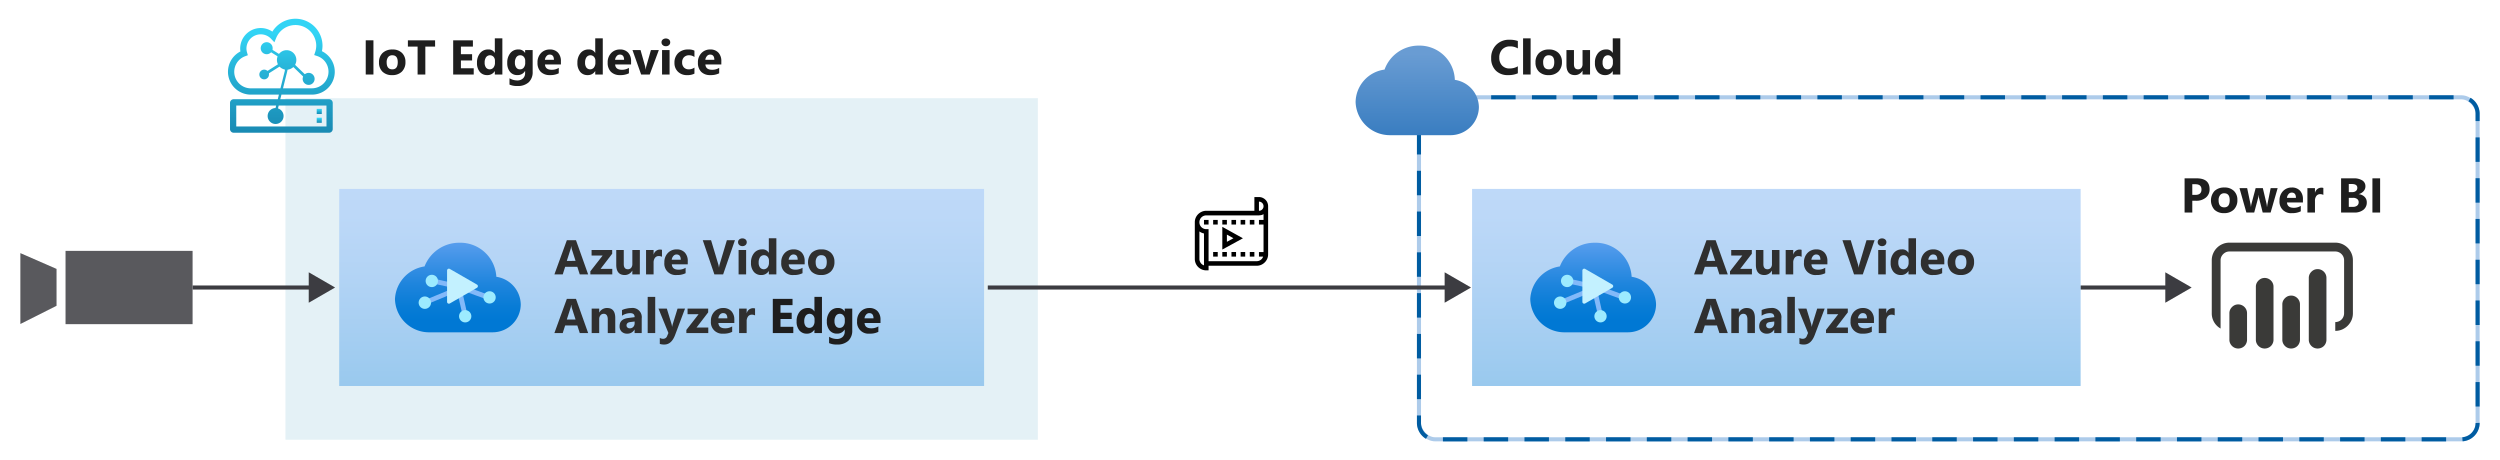 <svg xmlns="http://www.w3.org/2000/svg" xmlns:xlink="http://www.w3.org/1999/xlink" viewBox="0 0 614 113">
  <defs>
    <linearGradient id="linear-gradient" x1="162.501" y1="46.397" x2="162.501" y2="94.797" gradientUnits="userSpaceOnUse">
      <stop offset="0" stop-color="#5ea0ef"/>
      <stop offset="0.18" stop-color="#559cec"/>
      <stop offset="0.47" stop-color="#3c91e5"/>
      <stop offset="0.84" stop-color="#1380da"/>
      <stop offset="1" stop-color="#0078d4"/>
    </linearGradient>
    <linearGradient id="linear-gradient-2" x1="69.105" y1="4.603" x2="69.105" y2="32.603" gradientUnits="userSpaceOnUse">
      <stop offset="0.131" stop-color="#32d4f5"/>
      <stop offset="0.404" stop-color="#28b7db"/>
      <stop offset="1" stop-color="#198ab3"/>
    </linearGradient>
    <linearGradient id="linear-gradient-3" x1="78.408" y1="26.744" x2="78.408" y2="28" xlink:href="#linear-gradient-2"/>
    <linearGradient id="linear-gradient-4" x1="78.408" y1="28.911" x2="78.408" y2="30.166" xlink:href="#linear-gradient-2"/>
    <linearGradient id="linear-gradient-5" x1="112.446" y1="1491.285" x2="112.446" y2="1464.669" gradientTransform="matrix(1, 0, 0, -1, 0, 1546.793)" gradientUnits="userSpaceOnUse">
      <stop offset="0.117" stop-color="#5ea0ef"/>
      <stop offset="0.271" stop-color="#4595e8"/>
      <stop offset="0.531" stop-color="#1f85dd"/>
      <stop offset="0.741" stop-color="#087cd6"/>
      <stop offset="0.873" stop-color="#0078d4"/>
    </linearGradient>
    <linearGradient id="linear-gradient-6" x1="436.272" y1="46.397" x2="436.272" y2="94.797" xlink:href="#linear-gradient"/>
    <linearGradient id="linear-gradient-7" x1="391.279" y1="1491.285" x2="391.279" y2="1464.669" xlink:href="#linear-gradient-5"/>
    <linearGradient id="linear-gradient-8" x1="348.077" y1="1539.065" x2="348.077" y2="1508.803" gradientTransform="matrix(1, 0, 0, -1, 0, 1546.793)" gradientUnits="userSpaceOnUse">
      <stop offset="0.18" stop-color="#699cd3"/>
      <stop offset="1" stop-color="#2e76bc"/>
    </linearGradient>
  </defs>
  <g id="Shapes">
    <rect width="614" height="113" fill="#fff"/>
    <g>
      <rect x="70.101" y="24.107" width="184.8" height="83.889" fill="#fff"/>
      <rect x="70.101" y="24.107" width="184.8" height="83.889" fill="#198ab3" opacity="0.12"/>
    </g>
    <g>
      <rect x="348.5" y="23.897" width="260" height="84" rx="4" fill="none" stroke="#8bb6e1" stroke-miterlimit="10" opacity="0.7"/>
      <path d="M600.766,108.4h-6.01v-1h6.01Zm-10.016,0h-6.01v-1h6.01Zm-10.016,0h-6.009v-1h6.009Zm-10.016,0h-6.009v-1h6.009Zm-10.016,0h-6.01v-1h6.01Zm-10.015,0h-6.01v-1h6.01Zm-10.016,0h-6.01v-1h6.01Zm-10.017,0h-6.008v-1h6.008Zm-10.015,0h-6.01v-1h6.01Zm-10.016,0h-6.01v-1h6.01Zm-10.016,0H494.6v-1h6.009Zm-10.016,0h-6.009v-1h6.009Zm-10.016,0h-6.01v-1h6.01Zm-10.015,0h-6.01v-1h6.01Zm-10.017,0h-6.009v-1h6.009Zm-10.016,0h-6.009v-1h6.009Zm-10.015,0H434.5v-1h6.01Zm-10.016,0h-6.01v-1h6.01Zm-10.017,0h-6.008v-1h6.008Zm-10.015,0h-6.01v-1h6.01Zm-10.016,0h-6.01v-1h6.01Zm-10.015,0h-6.01v-1h6.01Zm-10.017,0h-6.009v-1h6.009Zm-10.016,0h-6.009v-1H370.4Zm-10.015,0h-6.01v-1h6.01Zm244.422-.011-.069-1A3.508,3.508,0,0,0,608,103.9l1-.047v.047A4.511,4.511,0,0,1,604.807,108.386Zm-254.593-.616A4.524,4.524,0,0,1,348,103.9v-1.859h1v1.86a3.519,3.519,0,0,0,1.724,3.012ZM609,99.844h-1V93.835h1ZM349,98.031h-1V92.022h1Zm260-8.2h-1V83.819h1ZM349,88.015h-1V82.006h1Zm260-8.2h-1V73.8h1ZM349,78h-1v-6.01h1Zm260-8.2h-1v-6.01h1ZM349,67.983h-1V61.974h1Zm260-8.2h-1V53.771h1ZM349,57.967h-1V51.958h1Zm260-8.2h-1v-6.01h1ZM349,47.951h-1V41.942h1Zm260-8.2h-1v-6.01h1ZM349,37.936h-1v-6.01h1Zm260-8.2h-1V27.9a3.527,3.527,0,0,0-1.743-3.024l.506-.863A4.531,4.531,0,0,1,609,27.9ZM348,27.92V27.9a4.517,4.517,0,0,1,4.168-4.488l.074,1A3.513,3.513,0,0,0,349,27.9ZM602.6,24.4h-6.01v-1h6.01Zm-10.016,0h-6.01v-1h6.01Zm-10.016,0h-6.009v-1h6.009Zm-10.016,0h-6.009v-1h6.009Zm-10.016,0h-6.01v-1h6.01Zm-10.016,0h-6.009v-1h6.009Zm-10.015,0H536.5v-1h6.01Zm-10.017,0h-6.009v-1h6.009Zm-10.015,0h-6.01v-1h6.01Zm-10.016,0h-6.01v-1h6.01Zm-10.016,0h-6.009v-1h6.009Zm-10.016,0h-6.009v-1h6.009Zm-10.016,0H476.4v-1h6.01Zm-10.015,0h-6.01v-1h6.01Zm-10.016,0h-6.01v-1h6.01Zm-10.017,0h-6.009v-1h6.009Zm-10.015,0h-6.01v-1h6.01Zm-10.016,0h-6.01v-1h6.01Zm-10.017,0h-6.008v-1h6.008Zm-10.015,0h-6.01v-1h6.01Zm-10.016,0h-6.01v-1h6.01Zm-10.015,0h-6.01v-1h6.01Zm-10.017,0h-6.009v-1h6.009Zm-10.016,0h-6.009v-1h6.009Zm-10.015,0h-6.01v-1h6.01Z" fill="#005ca1"/>
    </g>
    <g>
      <rect x="83.301" y="46.397" width="158.4" height="48.4" fill="#fff"/>
      <rect x="83.301" y="46.397" width="158.4" height="48.4" opacity="0.4" fill="url(#linear-gradient)"/>
    </g>
    <g>
      <line x1="45.847" y1="70.614" x2="76.919" y2="70.614" fill="none" stroke="#3c3c41" stroke-miterlimit="10"/>
      <polygon points="75.825 74.353 82.301 70.614 75.825 66.874 75.825 74.353" fill="#3c3c41"/>
    </g>
    <g>
      <line x1="242.6" y1="70.614" x2="355.898" y2="70.614" fill="none" stroke="#3c3c41" stroke-miterlimit="10"/>
      <polygon points="354.804 74.353 361.28 70.614 354.804 66.874 354.804 74.353" fill="#3c3c41"/>
    </g>
    <g>
      <line x1="507.473" y1="70.614" x2="532.891" y2="70.614" fill="none" stroke="#3c3c41" stroke-miterlimit="10"/>
      <polygon points="531.797 74.353 538.273 70.614 531.797 66.874 531.797 74.353" fill="#3c3c41"/>
    </g>
    <g>
      <path d="M80.818,24.367H68.839l.281-1.127h7.473a5.616,5.616,0,0,0,2.468-10.666,6.468,6.468,0,0,0,.147-1.372A6.65,6.65,0,0,0,66.894,7.769a5.051,5.051,0,0,0-7.907,4.108,5.124,5.124,0,0,0,.058.762,5.608,5.608,0,0,0,2.57,10.6H68.5l-.281,1.127H57.391a.908.908,0,0,0-.9.91v6.417a.908.908,0,0,0,.9.91H80.818a.908.908,0,0,0,.9-.91V25.276A.908.908,0,0,0,80.818,24.367Zm-19.2-2.673A4.062,4.062,0,0,1,60.2,13.816l.674-.253-.206-.694a3.529,3.529,0,0,1-.142-.992,3.509,3.509,0,0,1,6.05-2.356l.813.863.455-1.1A5.112,5.112,0,0,1,77.67,11.2a5.016,5.016,0,0,1-.26,1.584l-.245.736.734.244a4.044,4.044,0,0,1,2.782,3.849,4.087,4.087,0,0,1-4.088,4.077H69.505l1.062-4.264.052-.3.3-.068a2.371,2.371,0,0,0,.835-.368l.308-.215,2.376,2.3-.062.255a1.474,1.474,0,0,0,1.426,1.82,1.423,1.423,0,0,0,.533-.1,1.483,1.483,0,0,0,.835-1.914,1.463,1.463,0,0,0-1.369-.939,1.436,1.436,0,0,0-.534.1.462.462,0,0,0-.06.032l-.072.039-.29.15-2.365-2.289.121-.29a2.4,2.4,0,0,0-2.2-3.316,2.369,2.369,0,0,0-1.641.663l-.257.249-1.572-.985.025-.281a1.486,1.486,0,0,0-.089-.663,1.462,1.462,0,0,0-1.368-.94,1.428,1.428,0,0,0-.534.1,1.481,1.481,0,0,0-.834,1.913,1.466,1.466,0,0,0,1.9.837,1.517,1.517,0,0,0,.323-.184l.248-.181,1.562.978-.078.324a2.354,2.354,0,0,0-.072.569,2.407,2.407,0,0,0,.119.744l.113.341-2.529,1.6-.238-.14a1.17,1.17,0,0,0-1.029-.083,1.2,1.2,0,0,0-.674,1.547,1.184,1.184,0,0,0,1.538.676,1.2,1.2,0,0,0,.747-1.143L66.053,18l2.583-1.633.255.209a2.357,2.357,0,0,0,.734.408l.367.127-.063.378-1.048,4.2Zm18.569,9.364H58.025V25.914h9.8l-.155.623a1.956,1.956,0,1,0,.6.088l.178-.711h11.73Z" fill="url(#linear-gradient-2)"/>
      <path d="M79.032,26.744H77.784V28h1.248Z" fill="url(#linear-gradient-3)"/>
      <path d="M79.032,28.911H77.784v1.255h1.248Z" fill="url(#linear-gradient-4)"/>
    </g>
    <g id="a3857c27-3253-4155-b620-22ae9cf301a7">
      <g>
        <path d="M121.9,67.977a8.853,8.853,0,0,0-9.086-8.36,9.11,9.11,0,0,0-8.542,5.815,8.529,8.529,0,0,0-7.268,8,8.381,8.381,0,0,0,8.576,8.183h15.417a6.907,6.907,0,0,0,6.9-6.911A7.005,7.005,0,0,0,121.9,67.977Z" fill="url(#linear-gradient-5)"/>
        <g>
          <polygon points="120.66 72.669 112.959 69.808 112.76 70.303 112.886 69.85 106.048 68.344 105.72 69.491 111.49 70.742 104.086 73.802 104.656 74.818 112.3 71.643 113.668 77.667 114.851 77.521 113.457 71.303 120.207 73.771 120.66 72.669" fill="#83b9f9"/>
          <path d="M104.862,69.927a1.512,1.512,0,1,0,.268-2.122h0l-.035.028A1.5,1.5,0,0,0,104.862,69.927Zm-1.716,5.349a1.52,1.52,0,1,0,.257-2.136,1.52,1.52,0,0,0-.257,2.136Zm15.9-1.321a1.505,1.505,0,1,0,.276-2.111l-.007.005h0a1.489,1.489,0,0,0-.278,2.084Z" fill="#9cebff"/>
          <path d="M113.066,78.6a1.505,1.505,0,1,0,.268-2.112h0a1.488,1.488,0,0,0-.289,2.084l0,0Z" fill="#9cebff"/>
        </g>
        <path d="M117.142,70.678a.454.454,0,0,0,0-.786l-3.323-1.922-3.333-1.92a.452.452,0,0,0-.686.393v7.685a.452.452,0,0,0,.686.393l3.333-1.92Z" fill="#c3f1ff"/>
      </g>
    </g>
    <g>
      <rect x="361.544" y="46.397" width="149.456" height="48.4" fill="#fff"/>
      <rect x="361.544" y="46.397" width="149.456" height="48.4" opacity="0.4" fill="url(#linear-gradient-6)"/>
    </g>
    <g id="a3857c27-3253-4155-b620-22ae9cf301a7-2" data-name="a3857c27-3253-4155-b620-22ae9cf301a7">
      <g>
        <path d="M400.729,67.977a8.853,8.853,0,0,0-9.086-8.36,9.111,9.111,0,0,0-8.542,5.815,8.529,8.529,0,0,0-7.268,8,8.382,8.382,0,0,0,8.577,8.183h15.417a6.906,6.906,0,0,0,6.9-6.911A7.005,7.005,0,0,0,400.729,67.977Z" fill="url(#linear-gradient-7)"/>
        <g>
          <polygon points="399.494 72.669 391.793 69.808 391.594 70.303 391.719 69.85 384.881 68.344 384.553 69.491 390.324 70.742 382.92 73.802 383.489 74.818 391.134 71.643 392.501 77.667 393.684 77.521 392.29 71.303 399.04 73.771 399.494 72.669" fill="#83b9f9"/>
          <path d="M383.7,69.927a1.512,1.512,0,1,0,.268-2.122h0l-.034.028A1.5,1.5,0,0,0,383.7,69.927Zm-1.716,5.349a1.52,1.52,0,1,0,.257-2.136,1.52,1.52,0,0,0-.257,2.136Zm15.9-1.321a1.505,1.505,0,1,0,.276-2.111l-.006.005h0a1.487,1.487,0,0,0-.278,2.084Z" fill="#9cebff"/>
          <path d="M391.9,78.6a1.505,1.505,0,1,0,.269-2.112h0a1.487,1.487,0,0,0-.29,2.084l0,0Z" fill="#9cebff"/>
        </g>
        <path d="M395.975,70.678a.453.453,0,0,0,0-.786l-3.323-1.922-3.333-1.92a.453.453,0,0,0-.686.393v7.685a.452.452,0,0,0,.686.393l3.333-1.92Z" fill="#c3f1ff"/>
      </g>
    </g>
    <g>
      <g>
        <polygon points="5 79.576 13.888 75.102 13.888 66.043 5 62.165 5 79.576" fill="#fff"/>
        <polygon points="5 79.576 13.888 75.102 13.888 66.043 5 62.165 5 79.576" fill="#3c3c41" opacity="0.85"/>
      </g>
      <g>
        <rect x="16.095" y="61.614" width="31.205" height="18" fill="#fff"/>
        <rect x="16.095" y="61.614" width="31.205" height="18" fill="#3c3c41" opacity="0.85"/>
      </g>
    </g>
    <path d="M363.218,26.3a6.9,6.9,0,0,0-5.909-6.688,8.687,8.687,0,0,0-8.854-8.412,8.9,8.9,0,0,0-8.412,5.889,8.181,8.181,0,0,0-7.108,7.991,8.413,8.413,0,0,0,8.538,8.118h14.953A6.983,6.983,0,0,0,363.218,26.3Z" fill="url(#linear-gradient-8)"/>
    <path d="M556.207,68.263a2.1,2.1,0,0,1,.846.17,2.2,2.2,0,0,1,.694.474,2.156,2.156,0,0,1,.457.677,2.092,2.092,0,0,1,.169.846v13a2.092,2.092,0,0,1-.169.846,2.06,2.06,0,0,1-1.151,1.151,2.193,2.193,0,0,1-1.693,0,2.162,2.162,0,0,1-.677-.457,2.231,2.231,0,0,1-.474-.694,2.092,2.092,0,0,1-.169-.846v-13a2.092,2.092,0,0,1,.169-.846,2.379,2.379,0,0,1,1.151-1.151A2.1,2.1,0,0,1,556.207,68.263Zm6.5,4.334a2.1,2.1,0,0,1,.846.169,2.231,2.231,0,0,1,.694.474,2.167,2.167,0,0,1,.457.677,2.1,2.1,0,0,1,.169.846V83.43a2.092,2.092,0,0,1-.169.846,2.06,2.06,0,0,1-1.151,1.151,2.193,2.193,0,0,1-1.693,0,2.162,2.162,0,0,1-.677-.457,2.231,2.231,0,0,1-.474-.694,2.092,2.092,0,0,1-.169-.846V74.763a2.1,2.1,0,0,1,.169-.846,2.379,2.379,0,0,1,1.151-1.151A2.1,2.1,0,0,1,562.707,72.6Zm-13,2.166a2.1,2.1,0,0,1,.846.17,2.2,2.2,0,0,1,.694.474,2.156,2.156,0,0,1,.457.677,2.092,2.092,0,0,1,.169.846v6.5a2.092,2.092,0,0,1-.169.846,2.06,2.06,0,0,1-1.151,1.151,2.193,2.193,0,0,1-1.693,0,2.162,2.162,0,0,1-.677-.457,2.231,2.231,0,0,1-.474-.694,2.092,2.092,0,0,1-.169-.846v-6.5a2.092,2.092,0,0,1,.169-.846,2.379,2.379,0,0,1,1.151-1.151A2.1,2.1,0,0,1,549.707,74.763Zm19.5-8.666a2.1,2.1,0,0,1,.846.169,2.231,2.231,0,0,1,.694.474,2.167,2.167,0,0,1,.457.677,2.1,2.1,0,0,1,.169.846V83.43a2.092,2.092,0,0,1-.169.846,2.06,2.06,0,0,1-1.151,1.151,2.193,2.193,0,0,1-1.693,0,2.162,2.162,0,0,1-.677-.457,2.231,2.231,0,0,1-.474-.694,2.092,2.092,0,0,1-.169-.846V68.263a2.1,2.1,0,0,1,.169-.846,2.379,2.379,0,0,1,1.151-1.151A2.1,2.1,0,0,1,569.207,66.1Zm4.333-6.5a4.293,4.293,0,0,1,1.693.338,4.41,4.41,0,0,1,1.371.931,4.36,4.36,0,0,1,.931,1.388,4.152,4.152,0,0,1,.338,1.676v13a4.276,4.276,0,0,1-.338,1.693,4.414,4.414,0,0,1-2.3,2.3,4.276,4.276,0,0,1-1.693.338V79.1a2.093,2.093,0,0,0,.846-.17,2.06,2.06,0,0,0,1.151-1.151,2.093,2.093,0,0,0,.17-.846v-13a2.093,2.093,0,0,0-.17-.846,2.139,2.139,0,0,0-.457-.677,2.2,2.2,0,0,0-.694-.474,2.093,2.093,0,0,0-.846-.17h-26a2.093,2.093,0,0,0-.846.17,2.379,2.379,0,0,0-1.151,1.151,2.093,2.093,0,0,0-.17.846V80.688a4.25,4.25,0,0,1-2.166-3.758v-13a4.169,4.169,0,0,1,.338-1.676,4.322,4.322,0,0,1,2.319-2.319,4.169,4.169,0,0,1,1.676-.338Z" fill="#3a3a38"/>
    <path d="M295.7,54.022h1.125v1.125H295.7Zm2.25,0h1.125v1.125H297.95Zm3.375,1.125H300.2V54.022h1.125Zm2.25,0H302.45V54.022h1.125Zm1.125-1.125h1.125v1.125H304.7Zm2.25,0h1.125v1.125H306.95Zm-9,7.875h1.125v1.125H297.95Zm2.25,0h1.125v1.125H300.2Zm2.25,0h1.125v1.125H302.45Zm2.25,0h1.125v1.125H304.7Zm2.25,0h1.125v1.125H306.95Zm2.25-13.5a2.164,2.164,0,0,1,.87.175,2.419,2.419,0,0,1,.72.484,2.109,2.109,0,0,1,.484.712,2.4,2.4,0,0,1,.176.879V62.459a2.733,2.733,0,0,1-.22,1.09,2.857,2.857,0,0,1-1.5,1.5,2.733,2.733,0,0,1-1.09.22H296.825V66.4h-.563a2.733,2.733,0,0,1-1.09-.22,2.924,2.924,0,0,1-.9-.6,2.726,2.726,0,0,1-.607-.9,2.8,2.8,0,0,1-.219-1.1v-9a2.732,2.732,0,0,1,.219-1.09,2.836,2.836,0,0,1,.6-.887,2.935,2.935,0,0,1,.9-.607,2.7,2.7,0,0,1,1.1-.228h11.813V48.4Zm0,3.375a1.1,1.1,0,0,0,.439-.088,1.133,1.133,0,0,0,.352-.238,1.233,1.233,0,0,0,.246-.36.968.968,0,0,0,.088-.439,1.1,1.1,0,0,0-.088-.44,1.117,1.117,0,0,0-.238-.351,1.2,1.2,0,0,0-.36-.246.944.944,0,0,0-.439-.088ZM294.575,63.584a1.648,1.648,0,0,0,.079.51,1.815,1.815,0,0,0,.228.466,1.529,1.529,0,0,0,.352.369,1.807,1.807,0,0,0,.466.246V57.344a3.276,3.276,0,0,1-.589-.193,2.588,2.588,0,0,1-.536-.317Zm14.062.563a1.678,1.678,0,0,0,.51-.079,1.818,1.818,0,0,0,.466-.229,1.545,1.545,0,0,0,.369-.351,1.907,1.907,0,0,0,.246-.466H309.2V61.9h1.125v-6.75H309.2V54.022h1.125V52.6a1.931,1.931,0,0,1-.721.255,5.621,5.621,0,0,1-.774.052h-.378c-.123,0-.249,0-.377-.008H296.262a1.654,1.654,0,0,0-.659.132,1.681,1.681,0,0,0-.9.9,1.723,1.723,0,0,0,0,1.318,1.679,1.679,0,0,0,.9.9,1.654,1.654,0,0,0,.659.132h.563v7.875Zm-3.375-5.625L300.2,61.29V55.709Zm-3.937.87,1.608-.879-1.608-.9Z"/>
  </g>
  <g id="Text">
    <g>
      <path d="M538.427,49.3v2.9h-1.893V43.8H539.5q3.175,0,3.176,2.677a2.57,2.57,0,0,1-.911,2.048,3.608,3.608,0,0,1-2.435.782Zm0-4.054v2.619h.744q1.512,0,1.512-1.324,0-1.3-1.512-1.295Z" fill="#1e1e1e"/>
      <path d="M546.226,52.344a3.228,3.228,0,0,1-2.359-.84,3.479,3.479,0,0,1,.032-4.612,3.37,3.37,0,0,1,2.409-.841,3.186,3.186,0,0,1,2.343.841,2.988,2.988,0,0,1,.85,2.224,3.172,3.172,0,0,1-.876,2.361A3.262,3.262,0,0,1,546.226,52.344Zm.046-4.875a1.234,1.234,0,0,0-1.019.452,1.988,1.988,0,0,0-.363,1.277q0,1.728,1.394,1.728,1.331,0,1.33-1.775Q547.614,47.47,546.272,47.469Z" fill="#1e1e1e"/>
      <path d="M559.392,46.2l-1.729,6h-1.945l-.885-3.516a3.559,3.559,0,0,1-.1-.767H554.7a4.555,4.555,0,0,1-.117.744l-.949,3.539H551.71l-1.693-6H551.9l.826,3.914a4.852,4.852,0,0,1,.088.668h.036a3.636,3.636,0,0,1,.105-.691l1.031-3.891h1.764l.926,3.914a6.563,6.563,0,0,1,.082.68h.041a6.612,6.612,0,0,1,.094-.68l.779-3.914Z" fill="#1e1e1e"/>
      <path d="M565.6,49.725h-3.915q.095,1.306,1.647,1.307a3.21,3.21,0,0,0,1.74-.469V51.9a4.567,4.567,0,0,1-2.162.445,2.792,2.792,0,0,1-3.059-3.052,3.212,3.212,0,0,1,.868-2.367,2.885,2.885,0,0,1,2.132-.874,2.623,2.623,0,0,1,2.031.78,3,3,0,0,1,.718,2.115Zm-1.717-1.136q0-1.29-1.043-1.289a1,1,0,0,0-.771.369,1.672,1.672,0,0,0-.395.92Z" fill="#1e1e1e"/>
      <path d="M570.618,47.868a1.6,1.6,0,0,0-.779-.182,1.122,1.122,0,0,0-.943.443,1.927,1.927,0,0,0-.34,1.2V52.2H566.7v-6h1.852v1.113h.023a1.6,1.6,0,0,1,1.582-1.219,1.188,1.188,0,0,1,.457.071Z" fill="#1e1e1e"/>
      <path d="M574.972,52.2V43.8h3.058a3.816,3.816,0,0,1,2.162.515,1.658,1.658,0,0,1,.756,1.453,1.72,1.72,0,0,1-.46,1.19,2.413,2.413,0,0,1-1.175.709v.023a2.327,2.327,0,0,1,1.433.662,1.852,1.852,0,0,1,.536,1.342,2.241,2.241,0,0,1-.826,1.831,3.459,3.459,0,0,1-2.256.677Zm1.892-7.008v1.992h.832a1.382,1.382,0,0,0,.923-.284.966.966,0,0,0,.337-.782q0-.925-1.383-.926Zm0,3.4V50.8h1.026a1.579,1.579,0,0,0,1.028-.3,1.018,1.018,0,0,0,.372-.832.949.949,0,0,0-.366-.791,1.617,1.617,0,0,0-1.023-.287Z" fill="#1e1e1e"/>
      <path d="M584.558,52.2h-1.893V43.8h1.893Z" fill="#1e1e1e"/>
    </g>
    <g>
      <path d="M91.716,18.3H89.823V9.9h1.893Z" fill="#1e1e1e"/>
      <path d="M96.3,18.449a3.23,3.23,0,0,1-2.359-.84,3.052,3.052,0,0,1-.858-2.283A3.048,3.048,0,0,1,93.978,13a3.365,3.365,0,0,1,2.408-.841A3.186,3.186,0,0,1,98.729,13a2.988,2.988,0,0,1,.85,2.224,3.172,3.172,0,0,1-.876,2.361A3.262,3.262,0,0,1,96.3,18.449Zm.047-4.875a1.235,1.235,0,0,0-1.02.452,1.988,1.988,0,0,0-.363,1.277q0,1.728,1.394,1.728,1.331,0,1.33-1.775Q97.692,13.575,96.351,13.574Z" fill="#1e1e1e"/>
      <path d="M106.862,11.442h-2.4V18.3h-1.9V11.442h-2.384V9.9h6.679Z" fill="#1e1e1e"/>
      <path d="M116.343,18.3H111.3V9.9h4.845v1.541H113.2v1.869h2.748v1.535H113.2v1.922h3.147Z" fill="#1e1e1e"/>
      <path d="M123.38,18.3h-1.852v-.826h-.023a2.077,2.077,0,0,1-1.858.972,2.272,2.272,0,0,1-1.81-.794,3.285,3.285,0,0,1-.686-2.217,3.578,3.578,0,0,1,.756-2.385,2.465,2.465,0,0,1,1.981-.9,1.686,1.686,0,0,1,1.617.832h.023V9.42h1.852Zm-1.817-2.918v-.451a1.422,1.422,0,0,0-.339-.973,1.2,1.2,0,0,0-1.846.1,2.239,2.239,0,0,0-.346,1.327,1.948,1.948,0,0,0,.334,1.219,1.187,1.187,0,0,0,1.843-.024A1.88,1.88,0,0,0,121.563,15.385Z" fill="#1e1e1e"/>
      <path d="M130.821,17.617a3.392,3.392,0,0,1-.967,2.587,3.913,3.913,0,0,1-2.8.917,4.445,4.445,0,0,1-1.922-.345V19.217a3.683,3.683,0,0,0,1.869.539,2.014,2.014,0,0,0,1.453-.5,1.776,1.776,0,0,0,.516-1.345v-.474h-.024a2.069,2.069,0,0,1-1.869,1.007,2.248,2.248,0,0,1-1.822-.808,3.281,3.281,0,0,1-.674-2.168,3.652,3.652,0,0,1,.75-2.42,2.448,2.448,0,0,1,1.975-.9,1.822,1.822,0,0,1,1.64.844h.024v-.7h1.851Zm-1.828-2.2v-.474a1.456,1.456,0,0,0-.337-.97,1.087,1.087,0,0,0-.876-.4,1.135,1.135,0,0,0-.967.481,2.26,2.26,0,0,0-.351,1.353A1.906,1.906,0,0,0,126.8,16.6a1.088,1.088,0,0,0,.914.436,1.134,1.134,0,0,0,.929-.442A1.815,1.815,0,0,0,128.993,15.42Z" fill="#1e1e1e"/>
      <path d="M137.759,15.83h-3.914q.093,1.307,1.646,1.307a3.21,3.21,0,0,0,1.74-.469V18a4.567,4.567,0,0,1-2.162.445,3.047,3.047,0,0,1-2.256-.805,3.044,3.044,0,0,1-.8-2.247,3.211,3.211,0,0,1,.867-2.367,2.886,2.886,0,0,1,2.133-.874,2.621,2.621,0,0,1,2.03.78,3,3,0,0,1,.718,2.115Zm-1.717-1.136q0-1.29-1.043-1.289a.994.994,0,0,0-.77.369,1.673,1.673,0,0,0-.4.92Z" fill="#1e1e1e"/>
      <path d="M148.042,18.3H146.19v-.826h-.023a2.076,2.076,0,0,1-1.857.972,2.274,2.274,0,0,1-1.811-.794,3.285,3.285,0,0,1-.686-2.217,3.578,3.578,0,0,1,.756-2.385,2.465,2.465,0,0,1,1.981-.9,1.686,1.686,0,0,1,1.617.832h.023V9.42h1.852Zm-1.816-2.918v-.451a1.423,1.423,0,0,0-.34-.973,1.2,1.2,0,0,0-1.846.1,2.246,2.246,0,0,0-.346,1.327,1.948,1.948,0,0,0,.334,1.219,1.187,1.187,0,0,0,1.843-.024A1.88,1.88,0,0,0,146.226,15.385Z" fill="#1e1e1e"/>
      <path d="M154.991,15.83h-3.914q.094,1.307,1.647,1.307a3.21,3.21,0,0,0,1.74-.469V18a4.573,4.573,0,0,1-2.162.445,3.043,3.043,0,0,1-2.256-.805,3.044,3.044,0,0,1-.8-2.247,3.211,3.211,0,0,1,.867-2.367,2.886,2.886,0,0,1,2.133-.874,2.62,2.62,0,0,1,2.03.78,3,3,0,0,1,.718,2.115Zm-1.717-1.136q0-1.29-1.043-1.289a1,1,0,0,0-.77.369,1.673,1.673,0,0,0-.4.92Z" fill="#1e1e1e"/>
      <path d="M161.806,12.3l-2.233,6h-2.109l-2.127-6h1.98L158.36,16a5.307,5.307,0,0,1,.2,1.067h.024a5.954,5.954,0,0,1,.217-1.032l1.066-3.732Z" fill="#1e1e1e"/>
      <path d="M163.534,11.354a1.079,1.079,0,0,1-.767-.279.893.893,0,0,1-.3-.682.863.863,0,0,1,.3-.68,1.252,1.252,0,0,1,1.538,0,.87.87,0,0,1,.3.68.893.893,0,0,1-.3.691A1.1,1.1,0,0,1,163.534,11.354Zm.914,6.949H162.6v-6h1.851Z" fill="#1e1e1e"/>
      <path d="M170.554,18.086a3.666,3.666,0,0,1-1.811.363,3.062,3.062,0,0,1-2.238-.837,2.9,2.9,0,0,1-.856-2.163,3.19,3.19,0,0,1,.917-2.411,3.391,3.391,0,0,1,2.453-.882,3.14,3.14,0,0,1,1.535.282v1.57a2.114,2.114,0,0,0-1.3-.434A1.71,1.71,0,0,0,168,14.04a1.742,1.742,0,0,0-.466,1.286,1.707,1.707,0,0,0,.446,1.251,1.634,1.634,0,0,0,1.224.454,2.446,2.446,0,0,0,1.354-.433Z" fill="#1e1e1e"/>
      <path d="M177.157,15.83h-3.914q.095,1.307,1.647,1.307a3.21,3.21,0,0,0,1.74-.469V18a4.573,4.573,0,0,1-2.162.445,3.043,3.043,0,0,1-2.256-.805,3.044,3.044,0,0,1-.8-2.247,3.211,3.211,0,0,1,.867-2.367,2.886,2.886,0,0,1,2.133-.874,2.62,2.62,0,0,1,2.03.78,3,3,0,0,1,.718,2.115Zm-1.717-1.136q0-1.29-1.043-1.289a1,1,0,0,0-.77.369,1.673,1.673,0,0,0-.4.92Z" fill="#1e1e1e"/>
    </g>
    <g>
      <path d="M144.45,67.4h-2.062l-.6-1.869H138.8L138.21,67.4h-2.051l3.059-8.4h2.244Zm-3.094-3.323-.9-2.824a3.753,3.753,0,0,1-.141-.756h-.046a3.242,3.242,0,0,1-.147.733l-.914,2.847Z" fill="#2f2f2f"/>
      <path d="M150.378,67.4h-5.385V66.63l3.012-3.867h-2.713V61.4h5.062v.914l-2.853,3.72h2.877Z" fill="#2f2f2f"/>
      <path d="M157.142,67.4H155.3v-.914h-.029a2.093,2.093,0,0,1-1.834,1.06q-2.087,0-2.086-2.525V61.4h1.846v3.457q0,1.27,1.008,1.271a1,1,0,0,0,.8-.348,1.409,1.409,0,0,0,.3-.947V61.4h1.846Z" fill="#2f2f2f"/>
      <path d="M162.583,63.068a1.6,1.6,0,0,0-.779-.182,1.123,1.123,0,0,0-.944.442,1.935,1.935,0,0,0-.339,1.2V67.4h-1.852v-6h1.852v1.113h.023a1.6,1.6,0,0,1,1.582-1.219,1.188,1.188,0,0,1,.457.071Z" fill="#2f2f2f"/>
      <path d="M168.91,64.925H165q.094,1.307,1.647,1.307a3.219,3.219,0,0,0,1.74-.469V67.1a4.573,4.573,0,0,1-2.162.445,2.793,2.793,0,0,1-3.059-3.053,3.211,3.211,0,0,1,.867-2.367,2.889,2.889,0,0,1,2.133-.873,2.623,2.623,0,0,1,2.03.779,3,3,0,0,1,.718,2.116Zm-1.717-1.137q0-1.288-1.043-1.289a1,1,0,0,0-.77.369,1.676,1.676,0,0,0-.4.92Z" fill="#2f2f2f"/>
      <path d="M180.5,59l-2.9,8.4h-2.144L172.6,59h2.039l1.752,5.848a4.193,4.193,0,0,1,.169.838h.036a4.748,4.748,0,0,1,.181-.861L178.52,59Z" fill="#2f2f2f"/>
      <path d="M182.333,60.448a1.082,1.082,0,0,1-.768-.278.9.9,0,0,1-.3-.682.865.865,0,0,1,.3-.68,1.253,1.253,0,0,1,1.539,0,.869.869,0,0,1,.295.68.893.893,0,0,1-.295.691A1.1,1.1,0,0,1,182.333,60.448Zm.914,6.95H181.4v-6h1.851Z" fill="#2f2f2f"/>
      <path d="M190.677,67.4h-1.852v-.827H188.8a2.076,2.076,0,0,1-1.858.973,2.272,2.272,0,0,1-1.81-.794,3.286,3.286,0,0,1-.686-2.218,3.574,3.574,0,0,1,.756-2.384,2.465,2.465,0,0,1,1.981-.9,1.686,1.686,0,0,1,1.617.832h.023V58.515h1.852ZM188.86,64.48v-.451a1.422,1.422,0,0,0-.339-.973,1.2,1.2,0,0,0-1.846.1,2.239,2.239,0,0,0-.346,1.327,1.938,1.938,0,0,0,.334,1.218,1.186,1.186,0,0,0,1.843-.023A1.882,1.882,0,0,0,188.86,64.48Z" fill="#2f2f2f"/>
      <path d="M197.626,64.925h-3.914q.093,1.307,1.646,1.307a3.22,3.22,0,0,0,1.741-.469V67.1a4.573,4.573,0,0,1-2.162.445,2.793,2.793,0,0,1-3.059-3.053,3.211,3.211,0,0,1,.867-2.367,2.889,2.889,0,0,1,2.133-.873,2.623,2.623,0,0,1,2.03.779,3,3,0,0,1,.718,2.116Zm-1.717-1.137q0-1.288-1.043-1.289a.994.994,0,0,0-.77.369,1.676,1.676,0,0,0-.4.92Z" fill="#2f2f2f"/>
      <path d="M201.665,67.544a3.222,3.222,0,0,1-2.358-.841,3.475,3.475,0,0,1,.032-4.611,3.363,3.363,0,0,1,2.408-.841,3.186,3.186,0,0,1,2.344.841,2.991,2.991,0,0,1,.849,2.224,3.172,3.172,0,0,1-.876,2.361A3.26,3.26,0,0,1,201.665,67.544Zm.047-4.875a1.238,1.238,0,0,0-1.02.451,1.993,1.993,0,0,0-.363,1.278q0,1.728,1.395,1.728,1.329,0,1.33-1.775Q203.054,62.67,201.712,62.669Z" fill="#2f2f2f"/>
      <path d="M144.45,81.8h-2.062l-.6-1.87H138.8l-.592,1.87h-2.051l3.059-8.4h2.244Zm-3.094-3.323-.9-2.824a3.753,3.753,0,0,1-.141-.756h-.046a3.253,3.253,0,0,1-.147.733l-.914,2.847Z" fill="#2f2f2f"/>
      <path d="M151.112,81.8h-1.845V78.464q0-1.395-1-1.395a.991.991,0,0,0-.792.369,1.407,1.407,0,0,0-.31.938V81.8h-1.852v-6h1.852v.949h.023a2.122,2.122,0,0,1,1.928-1.1q1.992,0,1.992,2.473Z" fill="#2f2f2f"/>
      <path d="M157.606,81.8h-1.752v-.862h-.023a1.955,1.955,0,0,1-1.787,1.008,1.87,1.87,0,0,1-1.374-.5,1.774,1.774,0,0,1-.5-1.321q0-1.746,2.068-2.016l1.629-.217q0-.984-1.066-.984a3.637,3.637,0,0,0-2.039.639V76.155a4.6,4.6,0,0,1,1.057-.352,5.6,5.6,0,0,1,1.222-.152,2.266,2.266,0,0,1,2.566,2.561Zm-1.74-2.438v-.4l-1.09.14q-.9.118-.9.815a.669.669,0,0,0,.22.518.841.841,0,0,0,.594.2,1.1,1.1,0,0,0,.85-.361A1.3,1.3,0,0,0,155.866,79.36Z" fill="#2f2f2f"/>
      <path d="M160.923,81.8h-1.852V72.915h1.852Z" fill="#2f2f2f"/>
      <path d="M168.239,75.8l-2.437,6.48q-.879,2.338-2.649,2.338a3.407,3.407,0,0,1-1.107-.152V82.987a1.554,1.554,0,0,0,.8.217,1,1,0,0,0,1-.674l.316-.744L161.724,75.8h2.05l1.12,3.65a4.773,4.773,0,0,1,.164.8h.023a5.633,5.633,0,0,1,.193-.791l1.131-3.662Z" fill="#2f2f2f"/>
      <path d="M173.953,81.8h-5.385V81.03l3.012-3.867h-2.713V75.8h5.063v.914l-2.854,3.72h2.877Z" fill="#2f2f2f"/>
      <path d="M180.35,79.325h-3.914q.093,1.306,1.646,1.307a3.219,3.219,0,0,0,1.74-.469V81.5a4.567,4.567,0,0,1-2.162.445,2.792,2.792,0,0,1-3.058-3.053,3.211,3.211,0,0,1,.867-2.367,2.889,2.889,0,0,1,2.133-.873,2.624,2.624,0,0,1,2.03.779,3.006,3.006,0,0,1,.718,2.116Zm-1.717-1.137q0-1.289-1.043-1.289a1,1,0,0,0-.771.369,1.682,1.682,0,0,0-.395.92Z" fill="#2f2f2f"/>
      <path d="M185.442,77.467a1.6,1.6,0,0,0-.779-.181,1.121,1.121,0,0,0-.943.442,1.929,1.929,0,0,0-.34,1.2V81.8h-1.852v-6h1.852v1.113h.023a1.6,1.6,0,0,1,1.582-1.219,1.206,1.206,0,0,1,.457.07Z" fill="#2f2f2f"/>
      <path d="M194.835,81.8H189.8V73.4h4.846v1.541h-2.954v1.869h2.749v1.536h-2.749v1.921h3.147Z" fill="#1e1e1e"/>
      <path d="M201.872,81.8h-1.851v-.827H200a2.075,2.075,0,0,1-1.857.973,2.277,2.277,0,0,1-1.811-.794,3.285,3.285,0,0,1-.685-2.218,3.579,3.579,0,0,1,.755-2.384,2.465,2.465,0,0,1,1.981-.9,1.685,1.685,0,0,1,1.617.832h.024V72.915h1.851Zm-1.816-2.918v-.452a1.422,1.422,0,0,0-.34-.972,1.2,1.2,0,0,0-1.846.1,2.252,2.252,0,0,0-.346,1.328,1.945,1.945,0,0,0,.334,1.218,1.186,1.186,0,0,0,1.843-.023A1.876,1.876,0,0,0,200.056,78.88Z" fill="#1e1e1e"/>
      <path d="M209.313,81.112a3.4,3.4,0,0,1-.966,2.587,3.92,3.92,0,0,1-2.8.917,4.432,4.432,0,0,1-1.922-.346V82.712a3.683,3.683,0,0,0,1.869.539,2.012,2.012,0,0,0,1.453-.5,1.777,1.777,0,0,0,.516-1.345v-.475h-.024a2.066,2.066,0,0,1-1.869,1.008,2.246,2.246,0,0,1-1.822-.809,3.279,3.279,0,0,1-.674-2.168,3.65,3.65,0,0,1,.75-2.419,2.448,2.448,0,0,1,1.975-.9,1.82,1.82,0,0,1,1.64.844h.024v-.7h1.851Zm-1.828-2.2V78.44a1.458,1.458,0,0,0-.337-.97,1.089,1.089,0,0,0-.876-.4,1.13,1.13,0,0,0-.966.481,2.253,2.253,0,0,0-.352,1.353,1.906,1.906,0,0,0,.334,1.187,1.088,1.088,0,0,0,.914.436,1.132,1.132,0,0,0,.929-.442A1.817,1.817,0,0,0,207.485,78.915Z" fill="#1e1e1e"/>
      <path d="M216.251,79.325h-3.914q.093,1.306,1.646,1.307a3.22,3.22,0,0,0,1.741-.469V81.5a4.573,4.573,0,0,1-2.162.445,2.793,2.793,0,0,1-3.059-3.053,3.211,3.211,0,0,1,.867-2.367,2.889,2.889,0,0,1,2.133-.873,2.623,2.623,0,0,1,2.03.779,3,3,0,0,1,.718,2.116Zm-1.717-1.137q0-1.289-1.043-1.289a1,1,0,0,0-.77.369,1.676,1.676,0,0,0-.4.92Z" fill="#1e1e1e"/>
    </g>
    <g>
      <path d="M424.346,67.4h-2.063l-.6-1.869H418.7l-.592,1.869h-2.05l3.058-8.4h2.244Zm-3.094-3.323-.9-2.824a3.619,3.619,0,0,1-.141-.756h-.047a3.186,3.186,0,0,1-.146.733l-.914,2.847Z" fill="#2f2f2f"/>
      <path d="M430.273,67.4h-5.384V66.63l3.011-3.867h-2.712V61.4h5.062v.914l-2.854,3.72h2.877Z" fill="#2f2f2f"/>
      <path d="M437.037,67.4h-1.846v-.914h-.029a2.093,2.093,0,0,1-1.834,1.06q-2.085,0-2.086-2.525V61.4h1.846v3.457q0,1.27,1.008,1.271a1,1,0,0,0,.8-.348,1.409,1.409,0,0,0,.3-.947V61.4h1.846Z" fill="#2f2f2f"/>
      <path d="M442.478,63.068a1.6,1.6,0,0,0-.78-.182,1.121,1.121,0,0,0-.943.442,1.929,1.929,0,0,0-.34,1.2V67.4h-1.852v-6h1.852v1.113h.023a1.6,1.6,0,0,1,1.583-1.219,1.191,1.191,0,0,1,.457.071Z" fill="#2f2f2f"/>
      <path d="M448.806,64.925h-3.914q.093,1.307,1.646,1.307a3.219,3.219,0,0,0,1.74-.469V67.1a4.567,4.567,0,0,1-2.162.445,2.792,2.792,0,0,1-3.058-3.053,3.211,3.211,0,0,1,.867-2.367,2.889,2.889,0,0,1,2.133-.873,2.624,2.624,0,0,1,2.03.779,3.006,3.006,0,0,1,.718,2.116Zm-1.717-1.137q0-1.288-1.043-1.289a1,1,0,0,0-.771.369,1.682,1.682,0,0,0-.395.92Z" fill="#2f2f2f"/>
      <path d="M460.4,59l-2.9,8.4h-2.145L452.5,59h2.039l1.752,5.848a4.2,4.2,0,0,1,.17.838h.035a4.757,4.757,0,0,1,.182-.861L458.415,59Z" fill="#2f2f2f"/>
      <path d="M462.229,60.448a1.079,1.079,0,0,1-.768-.278.9.9,0,0,1-.3-.682.866.866,0,0,1,.3-.68,1.252,1.252,0,0,1,1.538,0,.87.87,0,0,1,.3.68.894.894,0,0,1-.3.691A1.1,1.1,0,0,1,462.229,60.448Zm.914,6.95h-1.852v-6h1.852Z" fill="#2f2f2f"/>
      <path d="M470.572,67.4h-1.851v-.827H468.7a2.075,2.075,0,0,1-1.857.973,2.274,2.274,0,0,1-1.811-.794,3.285,3.285,0,0,1-.685-2.218,3.574,3.574,0,0,1,.756-2.384,2.465,2.465,0,0,1,1.98-.9,1.684,1.684,0,0,1,1.617.832h.024V58.515h1.851Zm-1.816-2.918v-.451a1.418,1.418,0,0,0-.34-.973,1.2,1.2,0,0,0-1.846.1,2.246,2.246,0,0,0-.345,1.327,1.938,1.938,0,0,0,.334,1.218,1.185,1.185,0,0,0,1.842-.023A1.876,1.876,0,0,0,468.756,64.48Z" fill="#2f2f2f"/>
      <path d="M477.521,64.925h-3.914q.094,1.307,1.647,1.307a3.219,3.219,0,0,0,1.74-.469V67.1a4.57,4.57,0,0,1-2.162.445,2.793,2.793,0,0,1-3.059-3.053,3.208,3.208,0,0,1,.868-2.367,2.888,2.888,0,0,1,2.132-.873,2.626,2.626,0,0,1,2.031.779,3.005,3.005,0,0,1,.717,2.116Zm-1.716-1.137q0-1.288-1.043-1.289a1,1,0,0,0-.771.369,1.675,1.675,0,0,0-.395.92Z" fill="#2f2f2f"/>
      <path d="M481.561,67.544A3.225,3.225,0,0,1,479.2,66.7a3.478,3.478,0,0,1,.032-4.611,3.365,3.365,0,0,1,2.409-.841,3.182,3.182,0,0,1,2.343.841,2.988,2.988,0,0,1,.85,2.224,3.172,3.172,0,0,1-.876,2.361A3.262,3.262,0,0,1,481.561,67.544Zm.046-4.875a1.236,1.236,0,0,0-1.019.451,1.993,1.993,0,0,0-.363,1.278q0,1.728,1.394,1.728,1.33,0,1.33-1.775Q482.949,62.67,481.607,62.669Z" fill="#2f2f2f"/>
      <path d="M424.346,81.8h-2.063l-.6-1.87H418.7l-.592,1.87h-2.05l3.058-8.4h2.244Zm-3.094-3.323-.9-2.824a3.619,3.619,0,0,1-.141-.756h-.047a3.2,3.2,0,0,1-.146.733l-.914,2.847Z" fill="#2f2f2f"/>
      <path d="M431.008,81.8h-1.846V78.464q0-1.395-1-1.395a.989.989,0,0,0-.791.369,1.408,1.408,0,0,0-.311.938V81.8h-1.851v-6h1.851v.949h.024a2.121,2.121,0,0,1,1.928-1.1q1.992,0,1.992,2.473Z" fill="#2f2f2f"/>
      <path d="M437.5,81.8H435.75v-.862h-.023a1.956,1.956,0,0,1-1.788,1.008,1.87,1.87,0,0,1-1.374-.5,1.774,1.774,0,0,1-.5-1.321q0-1.746,2.069-2.016l1.629-.217q0-.984-1.067-.984a3.639,3.639,0,0,0-2.039.639V76.155a4.609,4.609,0,0,1,1.058-.352,5.587,5.587,0,0,1,1.222-.152,2.266,2.266,0,0,1,2.566,2.561Zm-1.74-2.438v-.4l-1.09.14q-.9.118-.9.815a.672.672,0,0,0,.219.518.845.845,0,0,0,.6.2,1.1,1.1,0,0,0,.85-.361A1.3,1.3,0,0,0,435.762,79.36Z" fill="#2f2f2f"/>
      <path d="M440.818,81.8h-1.851V72.915h1.851Z" fill="#2f2f2f"/>
      <path d="M448.134,75.8l-2.438,6.48q-.879,2.338-2.648,2.338a3.414,3.414,0,0,1-1.108-.152V82.987a1.556,1.556,0,0,0,.8.217,1,1,0,0,0,1-.674l.317-.744L441.618,75.8h2.051l1.119,3.65a4.773,4.773,0,0,1,.164.8h.024a5.5,5.5,0,0,1,.193-.791L446.3,75.8Z" fill="#2f2f2f"/>
      <path d="M453.849,81.8h-5.385V81.03l3.012-3.867h-2.713V75.8h5.062v.914l-2.853,3.72h2.877Z" fill="#2f2f2f"/>
      <path d="M460.245,79.325h-3.914q.094,1.306,1.647,1.307a3.219,3.219,0,0,0,1.74-.469V81.5a4.573,4.573,0,0,1-2.162.445,2.793,2.793,0,0,1-3.059-3.053,3.211,3.211,0,0,1,.867-2.367,2.889,2.889,0,0,1,2.133-.873,2.623,2.623,0,0,1,2.03.779,3,3,0,0,1,.718,2.116Zm-1.717-1.137q0-1.289-1.043-1.289a1,1,0,0,0-.77.369,1.676,1.676,0,0,0-.4.92Z" fill="#2f2f2f"/>
      <path d="M465.337,77.467a1.609,1.609,0,0,0-.779-.181,1.123,1.123,0,0,0-.944.442,1.935,1.935,0,0,0-.34,1.2V81.8h-1.851v-6h1.851v1.113h.024a1.6,1.6,0,0,1,1.582-1.219,1.21,1.21,0,0,1,.457.07Z" fill="#2f2f2f"/>
    </g>
    <g>
      <path d="M372.784,18a5.538,5.538,0,0,1-2.4.445,4.048,4.048,0,0,1-3.041-1.136,4.158,4.158,0,0,1-1.108-3.03,4.436,4.436,0,0,1,1.246-3.269A4.354,4.354,0,0,1,370.71,9.76a6.017,6.017,0,0,1,2.074.311v1.822a3.673,3.673,0,0,0-1.922-.5,2.55,2.55,0,0,0-1.91.744,2.763,2.763,0,0,0-.726,2.016,2.707,2.707,0,0,0,.685,1.942,2.423,2.423,0,0,0,1.846.724,3.939,3.939,0,0,0,2.027-.539Z" fill="#1e1e1e"/>
      <path d="M375.919,18.3h-1.852V9.42h1.852Z" fill="#1e1e1e"/>
      <path d="M380.337,18.449a3.226,3.226,0,0,1-2.358-.84,3.048,3.048,0,0,1-.859-2.283A3.048,3.048,0,0,1,378.011,13a3.365,3.365,0,0,1,2.408-.841,3.19,3.19,0,0,1,2.344.841,2.991,2.991,0,0,1,.849,2.224,3.172,3.172,0,0,1-.876,2.361A3.26,3.26,0,0,1,380.337,18.449Zm.047-4.875a1.235,1.235,0,0,0-1.02.452A1.988,1.988,0,0,0,379,15.3q0,1.728,1.4,1.728,1.329,0,1.33-1.775Q381.726,13.575,380.384,13.574Z" fill="#1e1e1e"/>
      <path d="M390.515,18.3h-1.846v-.914h-.029a2.094,2.094,0,0,1-1.834,1.06q-2.086,0-2.086-2.525V12.3h1.845V15.76q0,1.272,1.008,1.271a1,1,0,0,0,.8-.348,1.408,1.408,0,0,0,.3-.946V12.3h1.846Z" fill="#1e1e1e"/>
      <path d="M397.944,18.3h-1.851v-.826h-.024a2.076,2.076,0,0,1-1.857.972,2.274,2.274,0,0,1-1.811-.794,3.284,3.284,0,0,1-.685-2.217,3.578,3.578,0,0,1,.756-2.385,2.465,2.465,0,0,1,1.98-.9,1.684,1.684,0,0,1,1.617.832h.024V9.42h1.851Zm-1.816-2.918v-.451a1.418,1.418,0,0,0-.34-.973,1.2,1.2,0,0,0-1.846.1,2.246,2.246,0,0,0-.345,1.327,1.941,1.941,0,0,0,.334,1.219,1.186,1.186,0,0,0,1.842-.024A1.874,1.874,0,0,0,396.128,15.385Z" fill="#1e1e1e"/>
    </g>
  </g>
</svg>
